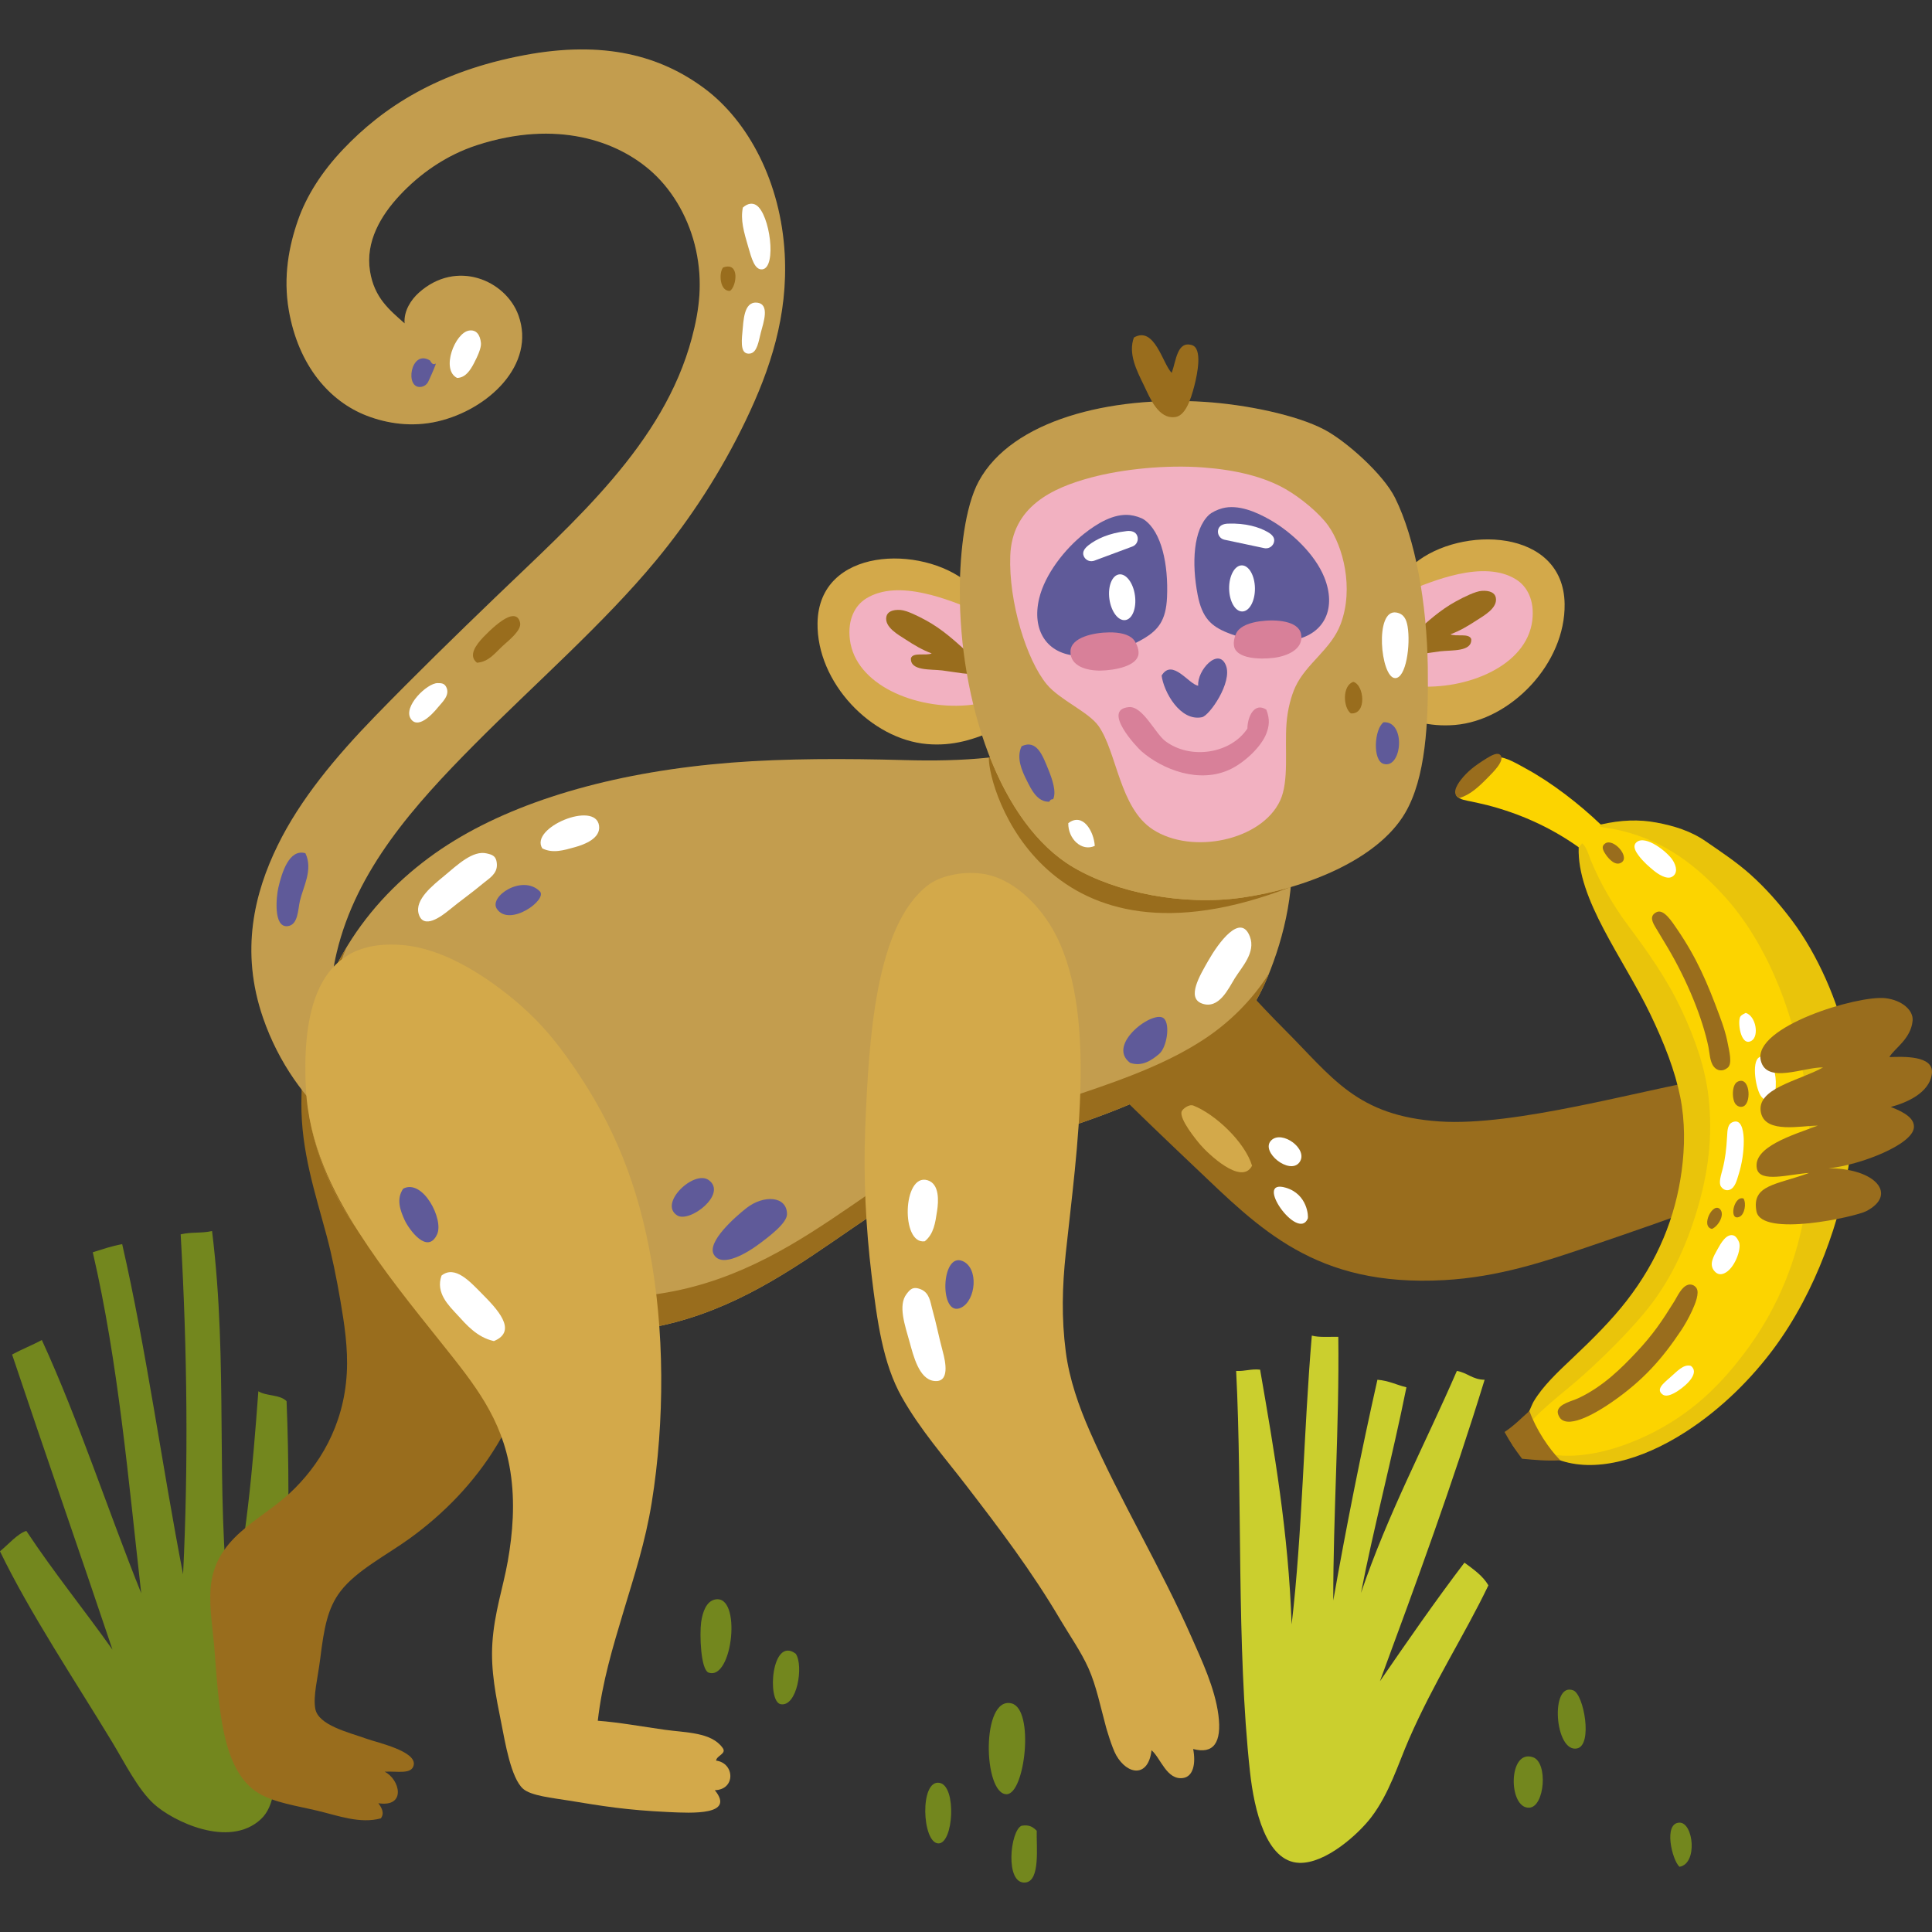 <?xml version="1.0" encoding="UTF-8"?>
<!-- Generator: Adobe Illustrator 25.2.1, SVG Export Plug-In . SVG Version: 6.00 Build 0)  -->
<svg xmlns="http://www.w3.org/2000/svg" xmlns:xlink="http://www.w3.org/1999/xlink" version="1.1" id="Capa_1" x="0px" y="0px" viewBox="0 0 512 512" style="enable-background:new 0 0 512 512;" xml:space="preserve" width="512" height="512">
<rect x="0" y="0" width="512" height="512" fill="#333333" stroke="none"/>
<g>
	<path style="fill-rule:evenodd;clip-rule:evenodd;fill:#73871E;" d="M47.88,327.114c1.774,31.2,2.045,61.274,0.639,90.103   c-5.605-28.864-9.756-59.68-16.138-87.502c-2.865,0.514-5.276,1.372-7.795,2.147c6.755,29.062,9.457,60.484,12.837,90.349   c-8.917-22.18-16.63-45.977-26.337-67.099c-2.509,1.37-5.373,2.482-7.881,3.852c8.766,26.206,17.813,52.035,26.602,78.209   c-7.531-10.598-15.576-20.497-22.829-31.466c-2.289,0.688-4.833,3.646-6.98,5.409c7.831,16.228,20.012,34.513,29.642,50.403   c3.46,5.711,6.91,12.712,11.204,16.604c4.902,4.448,19.808,11.849,28.28,3.99c3.825-3.546,3.796-10.121,4.301-16.843   c2.271-30.088,3.853-61.531,2.52-93.941c-1.784-1.824-5.331-1.286-7.479-2.628c-1.505,20.5-3.277,40.799-7.579,59.211   c-3.921-34.467-0.297-65.868-4.688-101.673C53.152,326.9,50.954,326.418,47.88,327.114z"/>
	<path style="fill-rule:evenodd;clip-rule:evenodd;fill:#CBCF2E;" d="M360.683,422.138c3.094-16.182,8.41-36.416,12.035-54.485   c-2.596-0.633-4.691-1.773-7.688-2.006c-4.294,19.106-8.193,38.604-11.701,58.497c-0.035-22.433,1.614-46.077,1.336-69.863   c-2.398-0.049-5.1,0.2-7.019-0.333c-2.147,25.153-2.487,52.109-5.349,76.549c-0.851-24.441-4.623-45.964-8.355-67.522   c-2.489-0.263-3.986,0.468-6.352,0.333c1.689,32.741,0.032,73.101,3.676,106.299c1.096,9.97,4.255,23.767,13.036,24.067   c7.054,0.238,15.712-7.669,19.054-12.035c4.825-6.296,7.153-14.144,10.028-20.722c6.757-15.457,14.635-27.413,21.058-40.785   c-1.524-2.596-3.982-4.263-6.349-6.015c-7.751,10.186-15.087,20.792-22.396,31.422c9.672-26.206,19.315-52.442,27.742-79.893   c-3.206-0.022-4.584-1.878-7.352-2.339C377.597,382.89,367.791,401.165,360.683,422.138z"/>
	<g>
		<path style="fill-rule:evenodd;clip-rule:evenodd;fill:#73871E;" d="M268.062,451.416c-8.09-1.984-7.516,24.002-1.337,24.07    C271.664,475.54,274.21,452.924,268.062,451.416z"/>
		<path style="fill-rule:evenodd;clip-rule:evenodd;fill:#73871E;" d="M249.008,472.479c-5.345-0.999-4.683,15.925-0.336,16.044    C252.693,488.631,253.575,473.329,249.008,472.479z"/>
		<path style="fill-rule:evenodd;clip-rule:evenodd;fill:#73871E;" d="M270.737,483.84c-3.048,1.243-4.492,15.595,1.003,15.045    c4.021-0.403,2.877-9.661,3.006-13.705C273.853,484.295,272.89,483.472,270.737,483.84z"/>
	</g>
	<g>
		<path style="fill-rule:evenodd;clip-rule:evenodd;fill:#73871E;" d="M189.491,423.884c7.141-1.486,4.718,21.515-1.67,19.387    c-2.164-0.723-2.439-10.259-2.008-13.372C186.203,427.095,187.236,424.352,189.491,423.884z"/>
		<path style="fill-rule:evenodd;clip-rule:evenodd;fill:#73871E;" d="M210.885,438.258c2.15,3.2,0.345,14.203-4.013,13.367    C203.188,450.923,204.46,433.459,210.885,438.258z"/>
	</g>
	<g>
		<path style="fill-rule:evenodd;clip-rule:evenodd;fill:#73871E;" d="M416.952,447.973c-6.23-2.431-4.974,16.645,1,15.375    C422.147,462.46,419.74,449.061,416.952,447.973z"/>
		<path style="fill-rule:evenodd;clip-rule:evenodd;fill:#73871E;" d="M406.253,465.687c-6.651-2.276-6.595,13.622-1.001,13.372    C409.375,478.881,410.304,467.073,406.253,465.687z"/>
		<path style="fill-rule:evenodd;clip-rule:evenodd;fill:#73871E;" d="M445.083,494.717c4.893-0.818,3.698-11.762,0-11.697    C440.731,483.09,443.135,493.003,445.083,494.717z"/>
	</g>
	<g>
		<g>
			<path style="fill-rule:evenodd;clip-rule:evenodd;fill:#996D1D;" d="M275.837,268.113c11.714,13.437,25.812,26.958,40.814,41.199     c17.152,16.285,31.894,31.823,66.078,29.931c14.427-0.801,26.695-4.932,38.482-8.941c11.721-3.985,23.236-7.953,34.982-12.438     c-2.107-7.349-0.953-24.303-2.555-32.159c-19.341,3.308-52.107,12.834-72.124,11.491c-21.993-1.475-28.321-11.589-41.154-24.419     c-13.763-13.765-25.932-29.351-37.312-40.036C294.32,244.874,285.449,256.863,275.837,268.113z"/>
			<g>
				<path style="fill-rule:evenodd;clip-rule:evenodd;fill:#D3A94A;" d="M331.81,308.926c-1.903-6.294-9.75-13.651-15.547-15.936      c-1.164-0.46-2.878,0.912-3.11,1.554c-0.716,1.976,3.905,7.612,5.055,8.938C319.944,305.496,329.005,314.367,331.81,308.926z"/>
				<path style="fill-rule:evenodd;clip-rule:evenodd;fill:#FFFFFF;" d="M336.869,302.234c-2.949,3.01,4.951,9.285,7.508,5.777      C346.876,304.578,339.707,299.335,336.869,302.234z"/>
				<path style="fill-rule:evenodd;clip-rule:evenodd;fill:#FFFFFF;" d="M346.58,322.915c0.176-0.417,0.007-6.426-5.831-8.159      C331.95,312.144,343.969,329.195,346.58,322.915z"/>
			</g>
		</g>
		<g>
			<g>
				<path style="fill-rule:evenodd;clip-rule:evenodd;fill:#FCD400;" d="M418.371,224.534c-7.505-5.349-15.679-8.952-24.242-11.169      c-1.412-0.363-2.846-0.639-4.277-0.966c-1.276-0.287-2.941-0.406-3.885-1.513c-0.002-1.151,1.14-1.998,1.881-2.878      c0.742-0.893,1.473-1.776,2.359-2.631c1.695-1.627,4.171-3.977,6.757-4.629c1.706-0.428,5.809,2.063,7.36,2.905      c6.905,3.746,14.177,9.396,19.892,14.858c5.308-1.218,10.108-1.399,14.759-0.522c4.602,0.858,9.121,2.233,13.081,4.983      c4.008,2.769,8.182,5.514,11.904,8.857c3.874,3.476,7.459,7.504,10.844,11.992c7.06,9.363,12.269,21.764,14.615,32.199      c2.292,10.216,2.087,20.356,0.973,29.387c-1.188,9.642-3.575,18.464-6.905,27.099c-3.262,8.464-7.711,17.195-13.505,24.977      c-5.579,7.496-13.482,15.689-23.299,21.999c-11.852,7.62-24.243,10.828-33.673,7.365c-0.754-0.276-1.512-0.807-2.387-0.953      c-1.911-0.317-5.698,0.885-7.496-0.271c-1.061-0.682-3.6-4.112-3.324-5.917c0.251-1.684,3.037-2.718,4.476-4.096      c0.792-0.753,1.57-3.208,2.185-4.239c2.406-4.044,6.314-7.726,10.285-11.469c5.365-5.062,10.331-10.035,14.306-15.153      c8.305-10.684,12.954-22.178,14.608-34.448c0.858-6.342,0.928-13.126-0.383-19.625c-1.392-6.889-4.15-14.035-7.933-21.918      C430.197,253.864,417.88,238.318,418.371,224.534z"/>
				<g style="opacity:0.1;">
					<path style="fill:#3A3670;" d="M418.368,224.572c-0.463,13.77,11.836,29.311,18.98,44.185       c3.783,7.883,6.541,15.029,7.933,21.918c1.311,6.499,1.241,13.283,0.383,19.625c-1.654,12.27-6.303,23.764-14.608,34.448       c-3.975,5.119-8.941,10.092-14.306,15.153c-3.971,3.744-7.878,7.425-10.285,11.469c-0.615,1.031-1.393,3.487-2.185,4.239       c-0.44,0.42-1.013,0.809-1.588,1.197c0.098,1.224,0.254,2.496-0.04,3.435c-0.014,0.035,0.07,0.098,0.07,0.127       c0.147-0.097,0.391-0.176,0.327-0.341c4.404-6.177,11.059-10.638,16.714-15.757c5.839-5.271,11.277-10.73,15.834-16.133       c6.969-8.259,11.169-17.66,14.06-27.151c2.937-9.664,4.335-19.512,3.109-30.375c-0.832-7.377-3.422-15.132-7.222-23.153       c-3.852-8.126-8.852-15.18-14.006-22.091c-3.914-5.249-7.455-11.269-9.971-17.411c-0.598-1.456-1.012-3.351-2.281-4.48       C418.996,223.855,418.691,224.22,418.368,224.572z"/>
					<path style="fill:#3A3670;" d="M423.849,218.955c1.263,0.501,2.906,0.555,4.109,0.807c11.334,2.355,20.065,7.95,28.865,17.584       c11.26,12.33,17.712,29.587,20.528,44.253c5.538,28.807,1.288,55.647-15.424,77.451c-5.155,6.716-12.088,14.458-23.347,20.31       c-8.811,4.583-18.288,7.081-25.873,6.283c-0.306-0.033-2.144-0.45-2.642,0.206c0.199,0.008,0.388,0.022,0.558,0.046       c0.876,0.146,1.633,0.677,2.387,0.953c9.429,3.462,21.821,0.255,33.673-7.365c9.817-6.31,17.72-14.504,23.299-21.999       c5.794-7.782,10.243-16.513,13.505-24.977c3.331-8.635,5.717-17.457,6.905-27.099c1.114-9.03,1.318-19.171-0.973-29.387       c-2.346-10.435-7.555-22.836-14.615-32.199c-3.385-4.488-6.97-8.516-10.844-11.992c-3.722-3.343-7.896-6.088-11.904-8.857       c-3.96-2.75-8.479-4.125-13.081-4.983c-4.517-0.85-9.181-0.699-14.303,0.422C424.397,218.601,424.126,218.777,423.849,218.955z       "/>
				</g>
			</g>
			<g>
				<path style="fill-rule:evenodd;clip-rule:evenodd;fill:#996D1D;" d="M398.718,379.496c2.611-1.738,4.469-3.695,6.595-5.574      c1.762,4.94,5.142,9.967,8.171,13.069c-3.484,0.227-6.805-0.1-10.129-0.412C401.744,384.436,400.166,382.176,398.718,379.496z"/>
				<path style="fill-rule:evenodd;clip-rule:evenodd;fill:#996D1D;" d="M386.793,211.471c-2.186-0.877-0.827-3.297,0.347-4.797      c1.73-2.22,3.633-3.714,6.733-5.644c1.425-0.888,3.088-1.808,3.819-0.845c1.128,1.486-2.24,4.699-3.484,5.964      C391.814,208.585,389.591,210.634,386.793,211.471z"/>
				<g>
					<path style="fill-rule:evenodd;clip-rule:evenodd;fill:#996D1D;" d="M413.466,375.841c-0.227-0.265-0.832-1.278-0.597-2.073       c0.527-1.808,3.672-2.417,5.445-3.251c6.536-3.067,11.484-8.048,15.264-12.07c4.526-4.813,6.888-8.356,10.163-13.627       c0.808-1.302,1.901-3.874,3.664-4.347c0.566-0.152,1.555-0.062,2.18,0.885c0.854,1.294-0.34,4.182-1.125,5.904       c-0.958,2.106-2.138,4.109-2.963,5.338c-4.776,7.141-9.752,13.08-18.518,19.105       C423.705,373.957,415.938,378.797,413.466,375.841z"/>
					<path style="fill-rule:evenodd;clip-rule:evenodd;fill:#FFFFFF;" d="M440.751,369.656c-2.029-1.337-0.138-2.894,1.705-4.493       c1.957-1.703,3.709-3.765,5.649-3.186c2.27,1.722-0.719,4.848-3.464,6.635C443.224,369.532,441.715,370.208,440.751,369.656z"/>
					<path style="fill-rule:evenodd;clip-rule:evenodd;fill:#FFFFFF;" d="M454.395,336.916c-1.612-1.768-0.317-3.912,0.788-5.888       c0.809-1.448,2.306-4.217,4.221-3.622c0.659,0.203,1.202,1.107,1.464,1.784c0.708,1.83-1.23,7.133-3.962,8.27       C455.971,337.847,455.151,337.749,454.395,336.916z"/>
					<path style="fill-rule:evenodd;clip-rule:evenodd;fill:#996D1D;" d="M453.693,325.671c-3.157-0.577,0.331-7.449,2.224-5.119       C457.087,321.989,455.385,324.951,453.693,325.671z"/>
					<path style="fill-rule:evenodd;clip-rule:evenodd;fill:#996D1D;" d="M462.048,317.62c0.814,1.353,0.277,4.209-1.016,4.818       C458.031,323.844,459.421,316.741,462.048,317.62z"/>
					<path style="fill-rule:evenodd;clip-rule:evenodd;fill:#FFFFFF;" d="M456.093,314.475c-0.715-1.01,0.024-3.108,0.415-4.667       c0.704-2.764,0.999-5.268,1.191-8.665c0.097-1.784,0.116-3.478,1.853-3.892c2.269-0.544,2.565,3.367,2.565,5.121       c0.003,2.953-0.47,6.039-1.386,8.941c-0.444,1.418-0.893,3.405-2.32,3.979C457.502,315.653,456.642,315.249,456.093,314.475z"/>
					<path style="fill-rule:evenodd;clip-rule:evenodd;fill:#996D1D;" d="M454.178,282.682c-1.076-1.356-1.091-3.622-1.421-5.222       c-1.559-7.541-5.484-17.316-10.742-26.23c-0.869-1.462-2.095-3.527-3.108-5.181c-0.93-1.51-1.978-3.294,0.088-4.315       c1.917-0.953,4.074,2.477,5.591,4.704c5.063,7.439,7.881,14,11.124,22.782c0.878,2.369,1.643,4.566,2.146,7.225       c0.393,2.06,1.283,5.414,0.035,6.478C456.474,284.138,455.001,283.73,454.178,282.682z"/>
					<path style="fill-rule:evenodd;clip-rule:evenodd;fill:#996D1D;" d="M460.041,292.714c-1.086-1.107-1.176-5.178,0.376-6.012       c3.248-1.743,3.844,5.276,1.727,6.429C461.504,293.477,460.692,293.38,460.041,292.714z"/>
					<path style="fill-rule:evenodd;clip-rule:evenodd;fill:#996D1D;" d="M425.572,226.505c-0.931-1.364-1.198-2.255-0.21-2.964       c2.151-1.546,6.64,3.47,4.378,5.008C428.174,229.621,426.435,227.75,425.572,226.505z"/>
					<path style="fill-rule:evenodd;clip-rule:evenodd;fill:#FFFFFF;" d="M466.803,290.648c-1.443-1.648-2.738-9.193-0.617-10.441       c3.002-1.767,4.368,3.722,4.419,6.364c0.035,1.67-0.016,4.017-1.561,4.756C468.087,291.785,467.537,291.493,466.803,290.648z"/>
					<path style="fill-rule:evenodd;clip-rule:evenodd;fill:#FFFFFF;" d="M434.214,226.678c-0.655-0.888-1.72-2.466-0.497-3.494       c2.398-2.019,8.129,2.593,9.501,4.675c1.165,1.77,1.424,3.668-0.152,4.523c-1.439,0.785-3.786-0.828-4.835-1.695       C437.12,229.764,435.512,228.435,434.214,226.678z"/>
					<path style="fill-rule:evenodd;clip-rule:evenodd;fill:#FFFFFF;" d="M462.64,268.427c2.746,0.858,3.566,6.167,1.543,7.379       c-2.948,1.77-3.815-5.322-2.937-6.467C461.545,268.955,462.131,268.698,462.64,268.427z"/>
				</g>
			</g>
		</g>
		<path style="fill-rule:evenodd;clip-rule:evenodd;fill:#996D1D;" d="M483.127,282.888c-6.497,3.598-17.947,5.557-16.435,12.081    c1.284,5.544,10.766,3.3,15.033,3.343c-6.732,2.509-17.276,5.674-16.137,11.366c0.778,3.884,8.606,1.492,13.843,1.161    c-8.65,3.191-15.282,3.083-13.954,10.167c1.316,7,26.191,1.472,29.096-0.035c8.497-4.42,2.332-11.413-9.996-11.35    c8.504-0.893,22.163-6.25,22.621-10.755c0.25-2.466-2.463-4.087-6.119-5.514c3.925-1.034,10.342-3.638,10.899-8.922    c0.505-4.794-7.723-4.402-11.265-4.293c1.249-2.271,5.693-4.737,6.147-9.648c0.255-2.747-2.802-5.444-7.198-5.961    c-7.276-0.858-35.146,7.544-33.035,16.504C468.13,287.422,478.168,282.706,483.127,282.888z"/>
	</g>
	<g>
		<g>
			<g>
				<path style="fill-rule:evenodd;clip-rule:evenodd;fill:#D3A94A;" d="M264.458,193.174c-1.382-3.229-2.692-6.591-3.677-10.362      c-0.989-3.768-1.348-7.885-2.34-11.702c-0.548-2.095-1.711-3.53-2.007-6.015c-0.422-3.568-0.229-7.038,0-10.695      c-12.258-10.11-39.467-9.404-39.779,10.695c-0.244,15.803,14.221,30.854,29.079,32.094      C252.561,197.755,258.106,196.017,264.458,193.174z"/>
				<path style="fill-rule:evenodd;clip-rule:evenodd;fill:#F2B1C1;" d="M263.235,184.637c0.485-1.816-1.525-1.142-1.142-2.856      c-0.127-7.783-1.694-14.12-3.714-20.01c-6.542-2.618-20.241-8.546-28.869-3.146c-2.922,1.83-4.939,5.547-4.286,10.863      c1.485,12.097,17.441,18.505,30.867,17.432C258.615,186.721,261.3,186.231,263.235,184.637z"/>
			</g>
			<path style="fill-rule:evenodd;clip-rule:evenodd;fill:#996D1D;" d="M246.91,173.165c-1.552,0.701-4.899-0.393-5.506,1.25     c-0.253,3.44,5.192,2.886,8.262,3.254c3.526,0.428,7.315,1.356,10.259,0.752c0.551-2.512-1.884-4.063-3.754-5.758     c-3.221-2.915-6.494-5.926-10.763-8.256c-2.183-1.194-5.113-2.637-6.755-2.756c-2.149-0.157-3.492,0.493-3.753,1.752     c-0.59,2.81,3.262,4.867,5.004,6.009C242.425,171.062,244.394,172.212,246.91,173.165z"/>
		</g>
		<g>
			<g>
				<path style="fill-rule:evenodd;clip-rule:evenodd;fill:#D3A94A;" d="M366.84,188.112c1.381-3.229,2.691-6.594,3.676-10.365      c0.991-3.765,1.349-7.883,2.341-11.697c0.547-2.101,1.71-3.535,2.007-6.015c0.419-3.57,0.229-7.041,0-10.7      c12.26-10.108,39.465-9.401,39.777,10.7c0.246,15.8-14.221,30.848-29.081,32.088      C378.734,192.693,373.192,190.957,366.84,188.112z"/>
				<path style="fill-rule:evenodd;clip-rule:evenodd;fill:#F2B1C1;" d="M368.062,179.577c-0.483-1.819,1.521-1.147,1.142-2.861      c0.129-7.777,1.699-14.119,3.715-20.007c6.54-2.615,20.24-8.548,28.868-3.145c2.922,1.827,4.937,5.546,4.288,10.86      c-1.482,12.1-17.442,18.507-30.87,17.436C372.683,181.659,369.998,181.169,368.062,179.577z"/>
			</g>
			<path style="fill-rule:evenodd;clip-rule:evenodd;fill:#996D1D;" d="M384.385,168.1c1.553,0.704,4.901-0.393,5.508,1.253     c0.254,3.44-5.192,2.885-8.26,3.256c-3.527,0.425-7.317,1.353-10.259,0.75c-0.554-2.509,1.883-4.063,3.753-5.758     c3.221-2.915,6.498-5.928,10.761-8.259c2.186-1.194,5.119-2.631,6.758-2.753c2.148-0.154,3.491,0.493,3.755,1.754     c0.586,2.81-3.264,4.864-5.006,6.007C388.87,166,386.904,167.147,384.385,168.1z"/>
		</g>
	</g>
	<path style="fill-rule:evenodd;clip-rule:evenodd;fill:#996D1D;" d="M90.232,261.933c-2.565,1.08-3.181,3.822-4.345,6.02   c-1.133,2.13-2.835,4.077-3.677,6.348c-1.798,4.862-2.298,11.274-2.34,18.055c-0.078,12.741,3.659,23.802,6.685,35.098   c1.414,5.27,2.645,11.329,3.677,17.381c1.019,5.961,2.037,12.476,1.671,19.051c-0.784,14.149-7.499,24.723-15.044,31.755   c-8.083,7.544-20.065,11.816-21.059,25.407c-0.367,5.054,0.573,10.419,1.004,15.711c1.246,15.356,1.806,32.421,11.697,38.441   c4.158,2.528,10.259,3.378,15.712,4.68c5.391,1.286,11.182,3.5,16.715,2.006c1.03-1.375,0.215-2.864-0.668-4.012   c7.506,1.153,5.737-6.348,1.671-8.354c3.47-0.184,7.08,0.769,7.689-1.676c0.923-3.733-9.512-5.999-12.372-7.022   c-4.972-1.776-12.927-3.609-13.701-8.021c-0.596-3.386,0.666-8.01,1.334-13.372c0.985-7.891,1.9-13.207,5.349-17.714   c4.259-5.563,12.235-9.582,18.388-14.038c17.665-12.804,32.766-32.941,34.425-62.176c0.586-10.316-0.805-19.918-2.672-28.079   c-3.978-17.381-8.988-29.673-19.39-42.12c-4.763-5.701-11.303-11.997-19.721-13.034c-4.565-0.566-8.783,0.301-11.699,2.672   C88.024,265.574,90.555,263.254,90.232,261.933z"/>
	<g>
		<path style="fill-rule:evenodd;clip-rule:evenodd;fill:#D3A94A;" d="M107.227,85.701c-3.997-3.562-8.04-6.743-9.173-13.846    c-1.248-7.815,2.865-14.739,7.912-20.132c5.14-5.492,12.036-10.541,20.514-13.28c20.971-6.781,37.267-1.202,46.582,7.374    c5.572,5.13,9.664,12.5,11.389,20.456c1.829,8.456,0.916,15.735-1.102,23.307c-7.49,28.122-31.048,48.46-52.077,68.718    c-10.182,9.802-21.433,20.762-31.787,31.43c-10.575,10.893-19.933,22.11-25.905,34.327c-6.124,12.52-10.012,27.938-3.849,45.736    c4.161,12.019,11.149,21.442,19.127,28.52c2.522,2.236,5.274,5.492,9.3,5.113c0.549-2.602-2.561-2.068-1.769-3.657    c0.076-0.149,0.95-1.05,1.172-1.058c0.669-0.022,1.94,2.547,3.875,0.576c-0.346-4.464-3.458-7.582-5.576-10.904    c-2.163-3.392-4.105-6.984-5.633-11.142c-3.214-8.741-2.898-16.888-0.999-24.831c5.232-21.932,20.515-39.001,36.517-55.124    c15.741-15.857,34.405-32.175,48.132-48.801c9.094-11.012,17.235-23.477,23.776-37.12c6.513-13.586,11.181-27.716,10.303-44.015    c-1.027-19.076-9.648-35.225-21.217-43.868c-11.698-8.733-26.708-12.836-47.813-8.857c-22.897,4.315-37.461,13.835-48.02,24.972    c-5.605,5.907-9.687,12.295-11.962,18.832c-2.318,6.662-3.976,14.85-2.393,23.883c2.575,14.672,10.841,24.094,20.691,27.876    c5.406,2.074,11.94,3.062,18.731,1.492c13.435-3.105,26.092-15.07,21.427-28.092c-3.319-9.261-16.407-15.024-26.44-5.977    C108.992,79.383,106.954,82.369,107.227,85.701z"/>
		<path style="opacity:0.1;fill-rule:evenodd;clip-rule:evenodd;fill:#3A3670;" d="M107.227,85.701    c-3.997-3.562-8.04-6.743-9.173-13.846c-1.248-7.815,2.865-14.739,7.912-20.132c5.14-5.492,12.036-10.541,20.514-13.28    c20.971-6.781,37.267-1.202,46.582,7.374c5.572,5.13,9.664,12.5,11.389,20.456c1.829,8.456,0.916,15.735-1.102,23.307    c-7.49,28.122-31.048,48.46-52.077,68.718c-10.182,9.802-21.433,20.762-31.787,31.43c-10.575,10.893-19.933,22.11-25.905,34.327    c-6.124,12.52-10.012,27.938-3.849,45.736c4.161,12.019,11.149,21.442,19.127,28.52c2.522,2.236,5.274,5.492,9.3,5.113    c0.549-2.602-2.561-2.068-1.769-3.657c0.076-0.149,0.95-1.05,1.172-1.058c0.669-0.022,1.94,2.547,3.875,0.576    c-0.346-4.464-3.458-7.582-5.576-10.904c-2.163-3.392-4.105-6.984-5.633-11.142c-3.214-8.741-2.898-16.888-0.999-24.831    c5.232-21.932,20.515-39.001,36.517-55.124c15.741-15.857,34.405-32.175,48.132-48.801c9.094-11.012,17.235-23.477,23.776-37.12    c6.513-13.586,11.181-27.716,10.303-44.015c-1.027-19.076-9.648-35.225-21.217-43.868c-11.698-8.733-26.708-12.836-47.813-8.857    c-22.897,4.315-37.461,13.835-48.02,24.972c-5.605,5.907-9.687,12.295-11.962,18.832c-2.318,6.662-3.976,14.85-2.393,23.883    c2.575,14.672,10.841,24.094,20.691,27.876c5.406,2.074,11.94,3.062,18.731,1.492c13.435-3.105,26.092-15.07,21.427-28.092    c-3.319-9.261-16.407-15.024-26.44-5.977C108.992,79.383,106.954,82.369,107.227,85.701z"/>
		<g>
			<path style="fill-rule:evenodd;clip-rule:evenodd;fill:#FFFFFF;" d="M196.863,55.01c-0.662,3.251,0.247,6.41,1.487,10.63     c0.77,2.621,1.621,6.039,3.719,5.733c3.834-0.558,1.978-14.647-1.638-16.994C199.496,53.767,198.204,53.794,196.863,55.01z"/>
			<path style="fill-rule:evenodd;clip-rule:evenodd;fill:#996D1D;" d="M191.62,70.894c-1.172,1.418-0.906,6.35,1.828,6.201     C195.213,75.948,196.14,69.235,191.62,70.894z"/>
			<path style="fill-rule:evenodd;clip-rule:evenodd;fill:#FFFFFF;" d="M121.145,100.161c2.19-0.068,3.455-1.963,4.477-3.927     c0.923-1.773,1.958-4.028,1.837-5.316c-0.221-2.258-1.264-3.587-3.121-3.322C120.567,88.135,116.75,97.999,121.145,100.161z"/>
			<path style="fill-rule:evenodd;clip-rule:evenodd;fill:#5F5A99;" d="M113.975,95.546c-5.19-3.208-6.87,7.763-2.286,6.965     c0.782-0.141,1.387-0.615,1.712-1.196c0.33-0.596,1.731-3.798,1.98-4.545C115.78,95.552,115.013,97.582,113.975,95.546z"/>
			<path style="fill-rule:evenodd;clip-rule:evenodd;fill:#FFFFFF;" d="M200.53,80.2c-3.459-0.268-3.486,4.862-3.786,7.847     c-0.324,3.192-0.352,5.931,1.975,5.655c1.964-0.238,2.321-3.303,2.917-5.587C202.299,85.56,204.146,80.479,200.53,80.2z"/>
			<path style="fill-rule:evenodd;clip-rule:evenodd;fill:#996D1D;" d="M126.398,175.628c3.14-0.227,4.719-2.52,6.907-4.529     c1.561-1.432,4.883-4.017,4.534-5.99c-0.229-1.305-1.094-2.409-3.238-1.5c-1.849,0.79-4.362,2.999-6.463,5.187     C126.099,170.934,124.031,173.758,126.398,175.628z"/>
			<path style="fill-rule:evenodd;clip-rule:evenodd;fill:#FFFFFF;" d="M115.971,181.031c-2.772-0.03-9.223,6.21-7.119,9.445     c1.804,2.772,5.462-0.834,7.267-3.083c1.012-1.259,3.289-3.192,2.106-5.387C117.692,181.018,116.857,181.039,115.971,181.031z"/>
			<path style="fill-rule:evenodd;clip-rule:evenodd;fill:#5F5A99;" d="M80.93,226.107c-4.275-1.221-6.235,5.062-7.183,9.206     c-0.475,2.073-1.434,10.622,2.512,10.124c2.761-0.349,2.684-4.353,3.216-6.686C80.329,235.04,83.027,230.463,80.93,226.107z"/>
		</g>
	</g>
	<g>
		<path style="fill-rule:evenodd;clip-rule:evenodd;fill:#D3A94A;" d="M341.94,219.15c-1.562-1.627-4.517-2.131-7.02-3.01    c-11.456-4.012-23.958-8.725-36.102-13.034c-5.107-1.816-11.353-4.762-15.71-5.013c-6.505-0.384-13.797,1.903-21.058,2.675    c-7.295,0.771-14.777,0.877-22.397,0.666c-15.62-0.436-31.651-0.439-45.796,0.669c-29.366,2.296-55.028,9.396-73.538,20.725    c-18.429,11.28-34.427,29.895-38.444,55.822c-2.216,14.32,1.83,27.741,7.355,38.444c5.538,10.725,13.102,17.95,23.064,24.065    c9.82,6.028,21.244,10.414,35.432,11.702c47.176,4.28,70.344-26.027,99.95-40.78c16.333-8.141,35.22-12.389,51.706-19.43    l13.695-10.651l19.831-16.89c1.125-1.979,2.135-4.041,3.014-6.182C340.327,248.204,343.74,234.877,341.94,219.15z"/>
		<path style="opacity:0.1;fill-rule:evenodd;clip-rule:evenodd;fill:#3A3670;" d="M341.94,219.15    c-1.562-1.627-4.517-2.131-7.02-3.01c-11.456-4.012-23.958-8.725-36.102-13.034c-5.107-1.816-11.353-4.762-15.71-5.013    c-6.505-0.384-13.797,1.903-21.058,2.675c-7.295,0.771-14.777,0.877-22.397,0.666c-15.62-0.436-31.651-0.439-45.796,0.669    c-29.366,2.296-55.028,9.396-73.538,20.725c-18.429,11.28-34.427,29.895-38.444,55.822c-2.216,14.32,1.83,27.741,7.355,38.444    c5.538,10.725,13.102,17.95,23.064,24.065c9.82,6.028,21.244,10.414,35.432,11.702c47.176,4.28,70.344-26.027,99.95-40.78    c16.333-8.141,35.22-12.389,51.706-19.43l13.695-10.651l19.831-16.89c1.125-1.979,2.135-4.041,3.014-6.182    C340.327,248.204,343.74,234.877,341.94,219.15z"/>
		<path style="fill:#996D1D;" d="M81.874,278.649c1.597-10.311,5.113-19.449,9.898-27.443c-2.342,5.552-4.089,11.559-5.088,18.023    c-2.217,14.32,1.826,27.738,7.355,38.441c5.538,10.725,13.1,17.952,23.064,24.067c9.819,6.028,21.245,10.411,35.433,11.697    c47.175,4.285,70.342-26.027,99.948-40.777c21.642-10.784,47.769-14.739,66.852-27.41c6.613-4.394,12.505-10.246,16.955-17.243    c-0.122,0.309-0.244,0.623-0.368,0.923c-4.451,10.839-12.251,19.671-21.393,25.74c-19.085,12.674-45.211,16.626-66.855,27.413    c-29.606,14.753-52.773,45.06-99.95,40.78c-14.188-1.288-25.613-5.674-35.432-11.702c-9.963-6.115-17.526-13.34-23.064-24.065    C83.704,306.389,79.658,292.968,81.874,278.649z"/>
		<path style="fill:#996D1D;" d="M262.049,200.767c0.001-0.108,0.207-0.03,0.309-0.044c5.07,12.818,12.482,23.458,22.086,29.124    c11.314,6.673,28.946,10.292,44.794,8.02c4.203-0.603,8.549-1.543,12.817-2.799C277.209,260.198,261.866,209.248,262.049,200.767z    "/>
		<g>
			<g>
				<path style="fill-rule:evenodd;clip-rule:evenodd;fill:#FFFFFF;" d="M143.717,224.832c2.757,1.378,5.578,0.536,8.692-0.336      c2.421-0.677,6.828-2.298,6.349-5.682C157.801,212.058,140.238,219.386,143.717,224.832z"/>
				<path style="fill-rule:evenodd;clip-rule:evenodd;fill:#FFFFFF;" d="M129.006,226.169c-3.698-0.899-7.756,3.013-11.364,6.018      c-2.813,2.344-7.82,6.202-6.685,10.026c1.244,4.193,5.943,0.696,8.022-1.004c3.434-2.802,5.658-4.274,9.359-7.35      c1.224-1.017,3.403-2.26,3.343-4.68C131.62,226.754,130.367,226.497,129.006,226.169z"/>
				<path style="fill-rule:evenodd;clip-rule:evenodd;fill:#5F5A99;" d="M131.682,240.873c3.348,4.935,13.56-2.496,11.364-4.675      C138.445,231.627,129.443,237.579,131.682,240.873z"/>
			</g>
			<g>
				<path style="fill-rule:evenodd;clip-rule:evenodd;fill:#FFFFFF;" d="M318.541,265.948c4.501,1.613,6.984-3.931,8.689-6.686      c1.849-2.98,5.599-6.838,4.013-11.031c-2.462-6.505-8.407,1.73-11.032,6.351C318.049,258.393,314.336,264.44,318.541,265.948z"/>
				<path style="fill-rule:evenodd;clip-rule:evenodd;fill:#5F5A99;" d="M299.487,281.659c3.116,1.08,5.648-0.615,7.686-2.341      c2.033-1.719,2.968-7.647,1.337-9.361C305.965,267.282,292.996,276.8,299.487,281.659z"/>
			</g>
			<g>
				<path style="fill-rule:evenodd;clip-rule:evenodd;fill:#5F5A99;" d="M187.84,312.748c-3.879-2.85-13.439,6.212-8.358,9.358      C182.791,324.155,192.827,316.405,187.84,312.748z"/>
				<path style="fill-rule:evenodd;clip-rule:evenodd;fill:#5F5A99;" d="M208.565,321.77c0-4.848-6.173-5.203-10.752-1.616      c-2.957,2.314-10.562,9-8.636,12.314c2.202,3.792,9.388-0.907,11.366-2.342C204.13,327.525,208.565,324.066,208.565,321.77z"/>
			</g>
		</g>
	</g>
	<g>
		<g>
			<path style="fill-rule:evenodd;clip-rule:evenodd;fill:#D3A94A;" d="M189.433,474.42c5.576-0.146,5.291-7.195,0.34-7.839     c0.124-1.364,2.937-1.819,1.704-3.411c-2.986-4.139-9.668-3.974-15.337-4.77c-5.977-0.837-12.134-1.976-17.721-2.385     c1.182-10.322,4.002-19.56,6.819-28.967c2.765-9.247,5.785-18.313,7.494-28.97c3.426-21.32,3.47-45.79-0.679-67.137     c-3.974-20.451-11-35.715-21.813-50.782c-4.966-6.919-10.155-12.514-18.062-18.402c-7.062-5.26-16.016-10.332-24.88-11.247     c-22.205-2.293-27.345,15.73-26.242,37.829c0.738,14.785,7.074,27.427,13.975,38.168c6.796,10.587,14.222,19.72,22.151,29.652     c8.498,10.652,15.831,19.647,18.063,33.739c1.311,8.291,0.631,16.404-0.682,23.856c-1.225,6.957-3.577,13.583-4.09,21.812     c-0.445,7.198,0.965,14.036,2.387,21.133c0.973,4.862,2.528,14.539,5.794,17.376c2.11,1.835,7.78,2.393,11.927,3.07     c9.358,1.527,15.267,2.534,26.582,3.067C183.471,480.513,194.9,481.111,189.433,474.42z"/>
			<g>
				<path style="fill-rule:evenodd;clip-rule:evenodd;fill:#FFFFFF;" d="M117.01,338.042c-1.637,4.594,1.926,7.942,4.158,10.378      c2.417,2.639,5.253,5.996,9.718,6.984c6.552-2.707,0.627-8.725-3.186-12.579C124.56,339.647,120.56,335.191,117.01,338.042z"/>
				<path style="fill-rule:evenodd;clip-rule:evenodd;fill:#5F5A99;" d="M106.858,315.003c-1.918,2.758-0.77,5.814,0.358,8.294      c1.126,2.469,6.069,9.374,8.628,3.795C117.65,323.164,112.077,312.309,106.858,315.003z"/>
			</g>
		</g>
		<g>
			<path style="fill-rule:evenodd;clip-rule:evenodd;fill:#D3A94A;" d="M305.169,463.836c2.407,2.022,4.02,7.986,8.357,7.355     c2.684-0.39,3.426-3.793,2.676-7.688c5.379,1.448,7.638-1.673,6.685-9.025c-0.932-7.182-4.487-14.623-7.022-20.392     c-8.175-18.621-19.003-36.416-27.073-54.821c-2.88-6.565-5.407-13.73-6.353-21.06c-1.158-8.987-0.935-17.211,0-26.071     c2.86-27.05,8.814-65.01-3.676-86.243c-3.557-6.05-10.336-13.34-18.72-14.377c-5.54-0.685-11.097,0.774-14.041,3.01     c-13.968,10.614-15.756,40.563-16.711,64.514c-0.518,12.958,0.196,26.56,1.672,38.774c1.5,12.436,3.018,23.545,8.022,32.426     c4.868,8.643,11.387,16.031,17.047,23.399c8.868,11.54,17.286,22.565,25.07,35.769c2.335,3.955,5.371,8.275,7.355,12.701     c2.074,4.616,3.215,10.349,4.68,15.711c-0.014-0.054,1.494,5.281,2.674,7.352C298.8,470.427,304.323,471.131,305.169,463.836z"/>
			<g>
				<path style="fill-rule:evenodd;clip-rule:evenodd;fill:#FFFFFF;" d="M245.077,328.952c2.39-1.949,2.779-4.864,3.263-8.061      c0.376-2.485,0.709-7.171-2.574-8.124C239.212,310.867,238.683,329.886,245.077,328.952z"/>
				<path style="fill-rule:evenodd;clip-rule:evenodd;fill:#FFFFFF;" d="M240.258,342.914c-2.333,3.007-0.436,8.31,0.822,12.836      c0.984,3.527,2.445,9.674,6.399,10.211c4.338,0.585,3.075-5.138,2.381-7.728c-1.148-4.28-1.578-6.914-2.865-11.553      c-0.425-1.532-0.66-4.031-2.895-4.97C241.865,340.77,241.115,341.81,240.258,342.914z"/>
				<path style="fill-rule:evenodd;clip-rule:evenodd;fill:#5F5A99;" d="M254.767,346.514c3.871-1.965,4.64-10.384,0.4-12.287      C249.247,331.578,248.869,349.508,254.767,346.514z"/>
			</g>
		</g>
	</g>
	<g>
		<path style="fill-rule:evenodd;clip-rule:evenodd;fill:#D3A94A;" d="M319.209,106.501c-25.017-1.614-51.05,4.832-59.833,21.057    c-3.637,6.71-4.975,18.857-5.016,28.748c-0.123,29.414,10.391,61.924,30.084,73.542c11.314,6.673,28.946,10.292,44.794,8.02    c16.776-2.406,35.875-10.059,43.119-22.397c5.446-9.271,6.249-23.732,6.019-38.774c-0.259-16.843-3.267-33.885-8.691-44.794    c-3.103-6.231-12.893-14.977-18.721-18.05C343.602,109.971,330.251,107.213,319.209,106.501z"/>
		<path style="opacity:0.1;fill-rule:evenodd;clip-rule:evenodd;fill:#3A3670;" d="M319.209,106.501    c-25.017-1.614-51.05,4.832-59.833,21.057c-3.637,6.71-4.975,18.857-5.016,28.748c-0.123,29.414,10.391,61.924,30.084,73.542    c11.314,6.673,28.946,10.292,44.794,8.02c16.776-2.406,35.875-10.059,43.119-22.397c5.446-9.271,6.249-23.732,6.019-38.774    c-0.259-16.843-3.267-33.885-8.691-44.794c-3.103-6.231-12.893-14.977-18.721-18.05    C343.602,109.971,330.251,107.213,319.209,106.501z"/>
		<path style="fill-rule:evenodd;clip-rule:evenodd;fill:#996D1D;" d="M300.489,89.453c-1.567,4.307,0.757,8.762,2.675,12.704    c1.514,3.11,3.772,9.063,8.358,8.353c2.557-0.395,3.992-4.347,5.013-8.353c0.788-3.089,2.183-9.834-0.67-10.701    c-3.929-1.188-4.186,4.196-5.348,7.355C308.152,96.548,305.989,86.248,300.489,89.453z"/>
		<g>
			<g>
				<path style="fill-rule:evenodd;clip-rule:evenodd;fill:#FFFFFF;" d="M370.018,162.323c-5.818-0.966-4.156,17.208-0.333,17.381      c2.964,0.135,4.162-8.889,3.342-13.705C372.703,164.097,372.013,162.654,370.018,162.323z"/>
				<path style="fill-rule:evenodd;clip-rule:evenodd;fill:#996D1D;" d="M358.651,180.706c-2.937,0.904-2.769,6.757-0.669,8.356      C362.337,189.36,361.494,181.44,358.651,180.706z"/>
				<path style="fill-rule:evenodd;clip-rule:evenodd;fill:#5F5A99;" d="M366.675,191.404c-2.465,1.711-3.005,10.151,0,11.031      C371.546,203.864,372.677,191.074,366.675,191.404z"/>
			</g>
			<g>
				<path style="fill-rule:evenodd;clip-rule:evenodd;fill:#5F5A99;" d="M270.74,197.757c-1.467,3.021,0.042,6.459,1.337,9.022      c1.194,2.369,2.767,5.812,6.016,5.685c0.146-0.411,0.428-0.688,1.003-0.669c0.912-1.944-0.217-5.292-1.337-8.021      C276.326,200.283,274.763,195.865,270.74,197.757z"/>
				<path style="fill-rule:evenodd;clip-rule:evenodd;fill:#FFFFFF;" d="M283.108,218.146c-0.087,4.12,3.537,7.644,7.02,6.018      C289.887,220.309,286.968,215.204,283.108,218.146z"/>
			</g>
			<g>
				<path style="fill-rule:evenodd;clip-rule:evenodd;fill:#F2B1C1;" d="M318.873,123.88c-9.765-0.72-21.114,0.368-29.751,2.674      c-10.307,2.756-20.914,7.736-21.391,20.727c-0.453,12.26,4.338,27.667,9.692,34.096c3.447,4.134,11.073,7.285,13.708,11.028      c4.872,6.938,5.544,21.661,14.372,27.413c10.418,6.781,28.868,2.924,33.761-7.69c2.385-5.168,1.173-13.575,1.673-20.389      c0.274-3.763,1.274-7.393,2.34-9.696c2.899-6.269,9.501-9.913,12.032-16.713c3.531-9.482,0.606-20.586-3.342-26.073      c-2.356-3.273-7.267-7.363-11.365-9.693C334.978,126.367,327.587,124.527,318.873,123.88z"/>
				<g>
					<path style="fill-rule:evenodd;clip-rule:evenodd;fill:#5F5A99;" d="M317.54,181.711c-2.394-0.233-6.861-7.395-9.695-2.675       c0.532,4.255,4.904,12.233,10.697,11.031c1.971-0.411,8.114-9.214,6.349-13.705C322.921,171.356,317.17,177.696,317.54,181.711       z"/>
					<path style="fill-rule:evenodd;clip-rule:evenodd;fill:#D88099;" d="M330.574,193.077c-4.444,6.691-15.102,8.31-21.727,3.34       c-2.731-2.044-5.994-9.369-9.695-9.022c-7.269,0.674,2.134,10.644,3.343,11.697c5.46,4.764,15.374,8.808,23.734,4.683       c3.671-1.814,8.006-5.852,9.358-9.361c0.74-1.922,1.019-3.736,0-6.353C332.454,186.007,330.589,189.904,330.574,193.077z"/>
					<g>
						<path style="fill-rule:evenodd;clip-rule:evenodd;fill:#5F5A99;" d="M299.436,136.499c-4.286-0.471-8.714,2.236-12.172,4.975        c-5.054,4.007-10.334,10.679-11.873,17.116c-2.011,8.424,2.005,14.802,10.251,15.213c6.441,0.322,12.97-1.935,17.335-4.499        c3.98-2.339,6.026-4.883,6.296-11.031c0.378-8.605-1.413-17.295-6.042-20.538        C302.404,137.157,300.746,136.643,299.436,136.499z"/>
						<path style="fill-rule:evenodd;clip-rule:evenodd;fill:#D88099;" d="M293.968,167.586c-4.176,0.038-10.135,1.337-10.28,4.967        c-0.153,4.098,4.549,5.227,8.03,5.157c3.87-0.078,9.676-1.226,9.998-4.404c0.156-1.543-0.819-3.292-1.36-3.874        C299.085,168.054,296.656,167.561,293.968,167.586z"/>
						<path style="fill-rule:evenodd;clip-rule:evenodd;fill:#FFFFFF;" d="M294.002,158.737c0.459,3.346,2.34,5.85,4.213,5.593        c1.877-0.252,3.02-3.164,2.561-6.516c-0.447-3.343-2.344-5.844-4.203-5.592C294.699,152.476,293.548,155.391,294.002,158.737z        "/>
						<path style="fill:#FFFFFF;" d="M289.703,148.67c0.091-0.016,0.183-0.046,0.283-0.076l10.122-3.765        c1.123-0.414,1.693-1.676,1.279-2.804c-0.415-1.132-1.594-1.421-2.809-1.28c-4.718,0.525-8.068,2.13-10.116,3.752        c-0.944,0.753-1.714,1.678-1.287,2.81C287.566,148.342,288.657,148.913,289.703,148.67z"/>
					</g>
					<g>
						<path style="fill-rule:evenodd;clip-rule:evenodd;fill:#5F5A99;" d="M323.931,134.696c4.171-1.096,8.948,0.931,12.77,3.132        c5.59,3.221,11.79,9.044,14.258,15.191c3.227,8.034,0.193,14.932-7.906,16.55c-6.323,1.267-13.114-0.008-17.807-1.906        c-4.281-1.724-6.678-3.944-7.848-9.983c-1.636-8.459-1.146-17.319,2.96-21.203        C321.09,135.779,322.655,135.032,323.931,134.696z"/>
						<path style="fill-rule:evenodd;clip-rule:evenodd;fill:#D88099;" d="M333.903,164.643c4.136-0.577,10.223-0.168,10.898,3.403        c0.754,4.031-3.732,5.839-7.187,6.28c-3.839,0.49-9.75,0.206-10.534-2.891c-0.382-1.502,0.326-3.37,0.775-4.031        C328.912,165.853,331.244,165.012,333.903,164.643z"/>
						<path style="fill-rule:evenodd;clip-rule:evenodd;fill:#FFFFFF;" d="M332.573,155.895c0.037,3.378-1.459,6.128-3.351,6.153        c-1.888,0.024-3.446-2.693-3.487-6.072c-0.046-3.37,1.462-6.126,3.337-6.148C330.964,149.804,332.526,152.522,332.573,155.895        z"/>
						<path style="fill:#FFFFFF;" d="M335.347,145.308c-0.095-0.003-0.189-0.019-0.294-0.038l-10.565-2.239        c-1.172-0.241-1.92-1.408-1.677-2.585c0.243-1.18,1.371-1.635,2.59-1.678c4.743-0.176,8.293,0.923,10.557,2.228        c1.042,0.604,1.937,1.408,1.684,2.588C337.41,144.669,336.415,145.392,335.347,145.308z"/>
					</g>
				</g>
			</g>
		</g>
	</g>
</g>















</svg>
